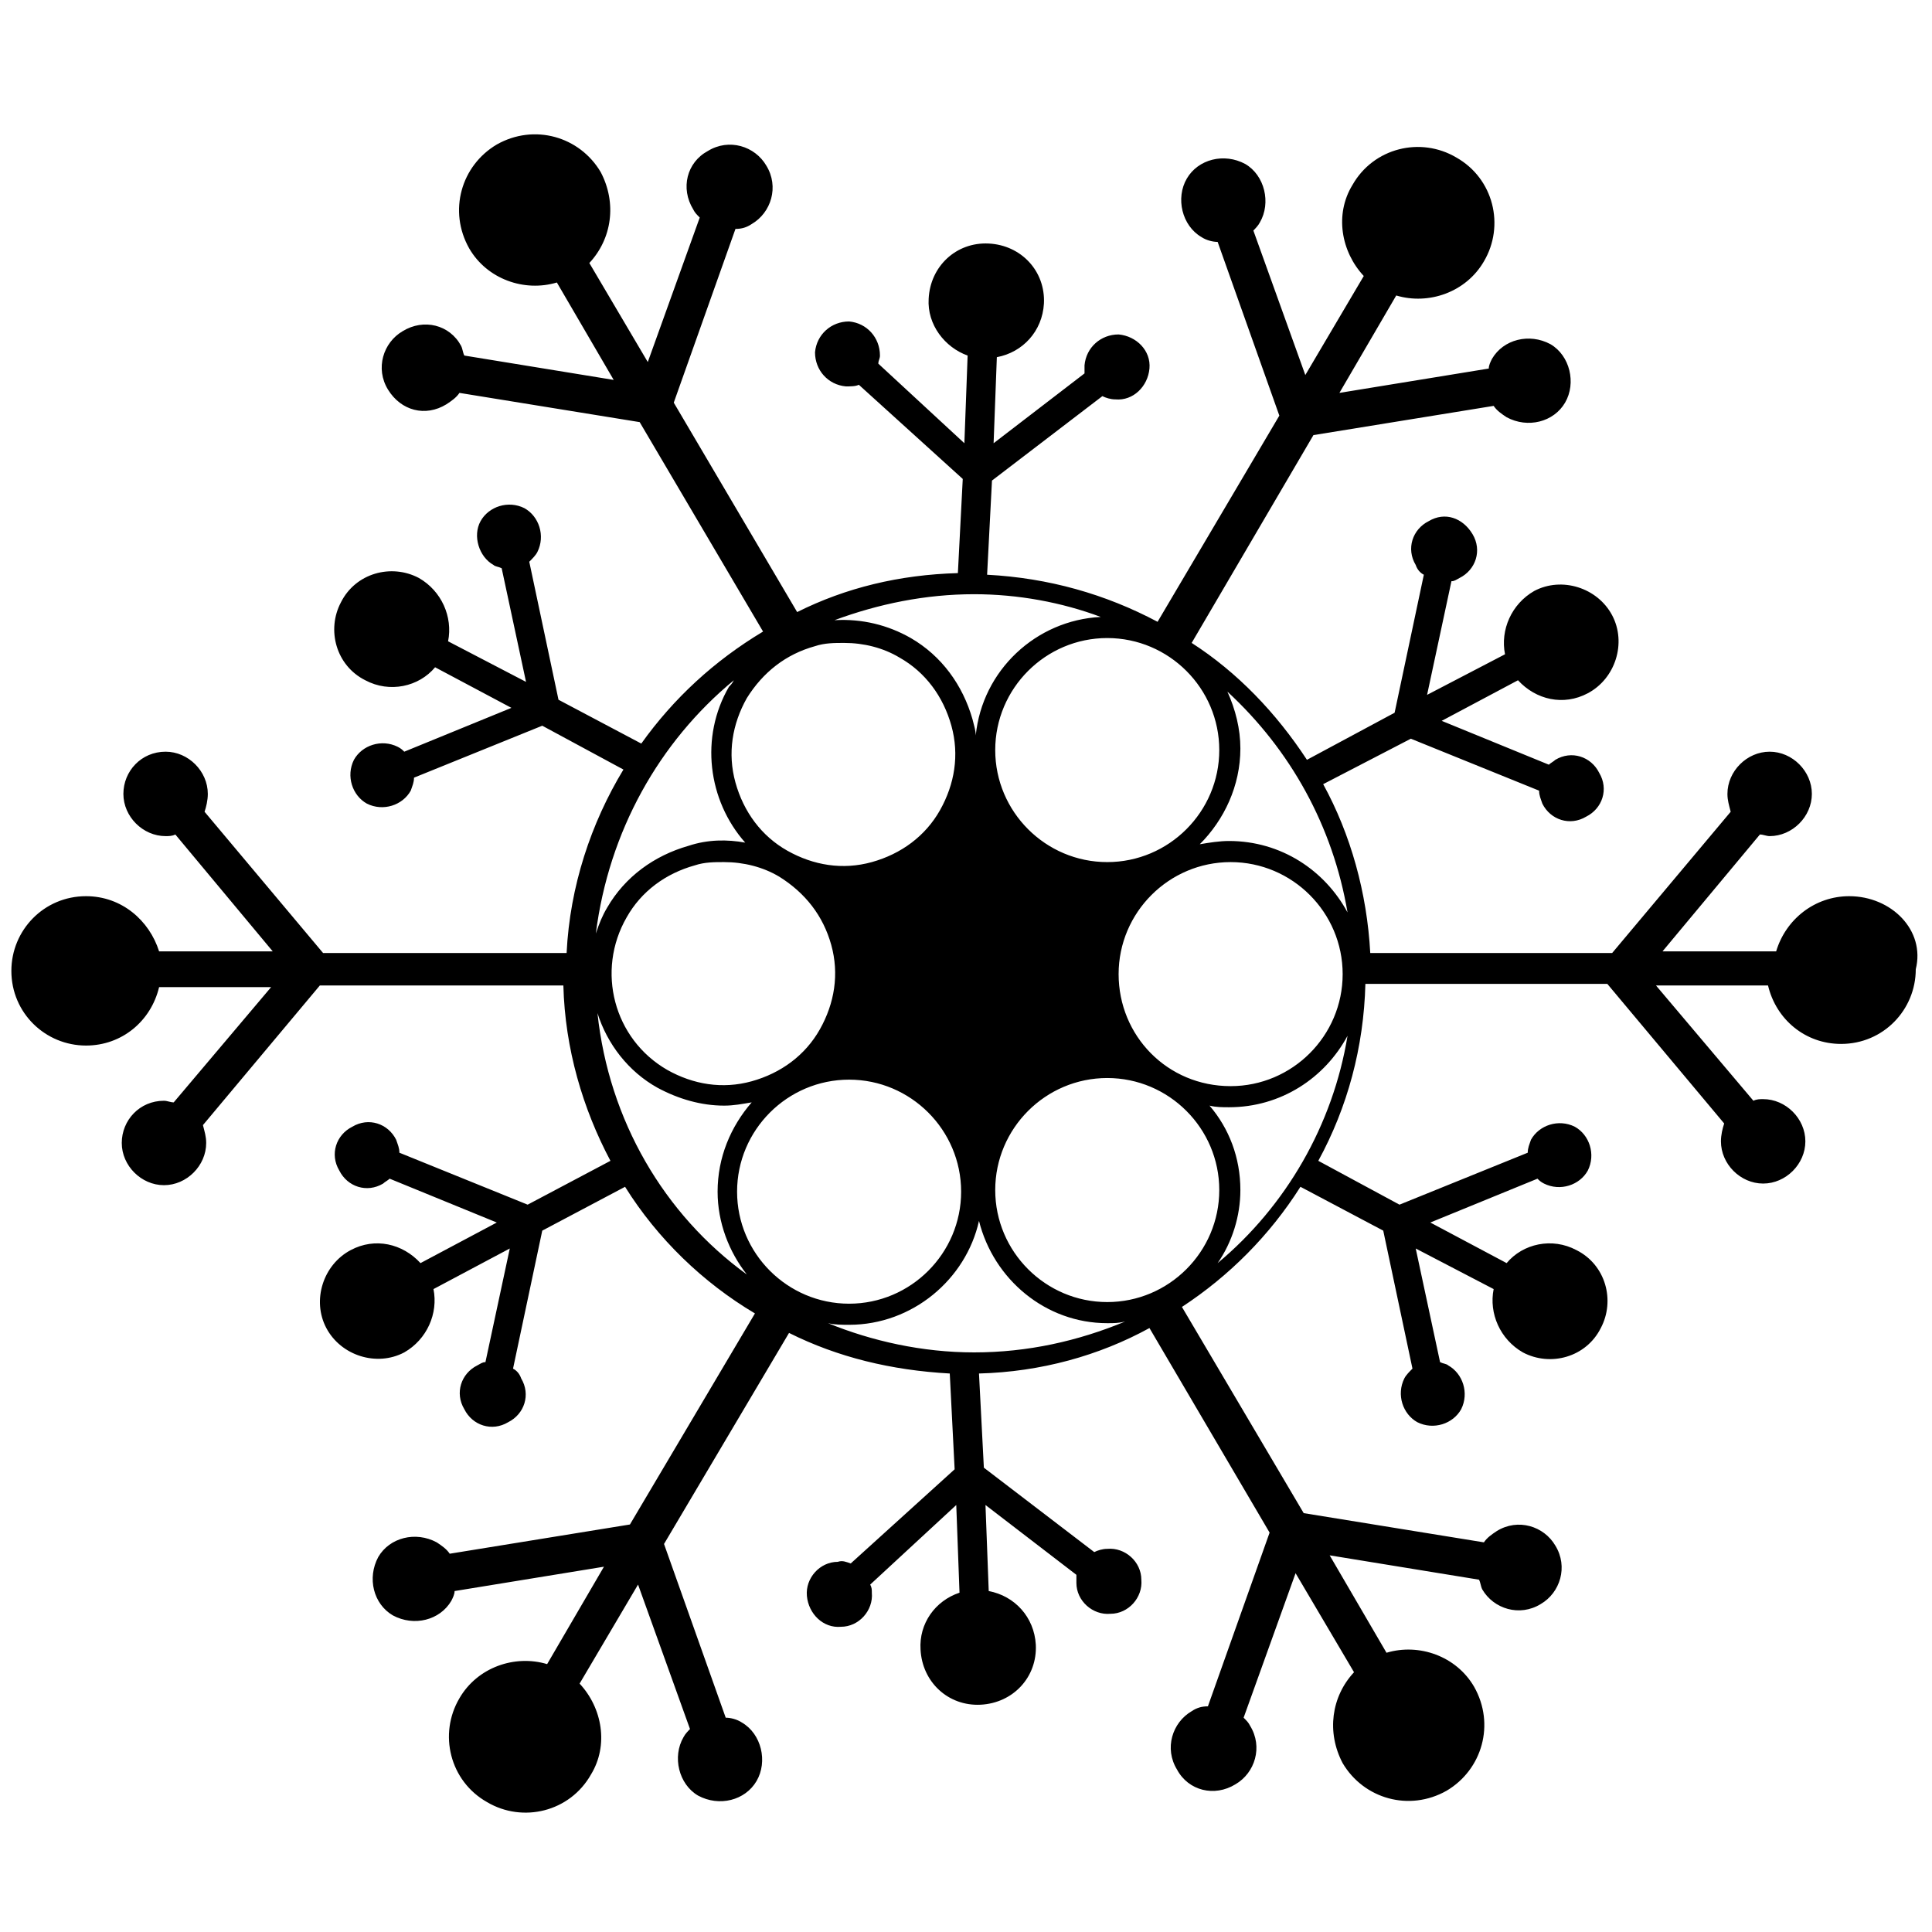 <?xml version="1.0" encoding="UTF-8"?>
<svg viewBox="0 0 119 119" version="1.1" xmlns="http://www.w3.org/2000/svg" xmlns:xlink="http://www.w3.org/1999/xlink">
    <path d="M113.9,55.2 C111.8,55.2 110,56.6 109.4,58.6 L102.4,58.6 L108.4,51.4 C108.6,51.4 108.8,51.5 109,51.5 C110.4,51.5 111.6,50.3 111.6,48.9 C111.6,47.5 110.4,46.3 109,46.3 C107.6,46.3 106.4,47.5 106.4,48.9 C106.4,49.3 106.5,49.6 106.6,50 L99.3,58.7 L84.4,58.7 C84.2,55 83.2,51.4 81.5,48.3 L86.9,45.5 L94.8,48.7 C94.8,49 94.9,49.2 95,49.5 C95.5,50.5 96.7,50.9 97.7,50.3 C98.7,49.8 99.1,48.6 98.5,47.6 C98,46.6 96.8,46.2 95.8,46.8 C95.7,46.9 95.5,47 95.4,47.1 L88.8,44.4 L93.5,41.9 C94.6,43.1 96.3,43.5 97.8,42.7 C99.5,41.8 100.2,39.6 99.3,37.9 C98.4,36.2 96.2,35.5 94.5,36.4 C93.1,37.2 92.4,38.8 92.7,40.3 L87.9,42.8 L89.4,35.8 C89.6,35.8 89.7,35.7 89.9,35.6 C90.9,35.1 91.3,33.9 90.7,32.9 C90.1,31.9 89,31.5 88,32.1 C87,32.6 86.6,33.8 87.2,34.8 C87.3,35.1 87.5,35.3 87.7,35.4 L85.9,43.9 L80.5,46.8 C78.6,43.9 76.2,41.4 73.4,39.6 L80.9,26.8 L92,25 C92.2,25.3 92.5,25.5 92.8,25.7 C94.1,26.4 95.7,26 96.4,24.8 C97.1,23.6 96.7,21.9 95.5,21.2 C94.2,20.5 92.6,20.9 91.9,22.1 C91.8,22.3 91.7,22.5 91.7,22.7 L82.5,24.2 L86,18.2 C88,18.8 90.3,18 91.4,16.1 C92.7,13.9 92,11 89.7,9.7 C87.5,8.4 84.6,9.1 83.3,11.4 C82.2,13.2 82.6,15.5 84,17 L80.4,23.1 L77.2,14.2 C77.3,14.1 77.5,13.9 77.6,13.7 C78.3,12.5 77.9,10.8 76.7,10.1 C75.4,9.4 73.8,9.8 73.1,11 C72.4,12.2 72.8,13.9 74,14.6 C74.3,14.8 74.7,14.9 75,14.9 L78.8,25.6 L71.3,38.3 C68.1,36.6 64.6,35.6 60.8,35.4 L61.1,29.6 L67.9,24.4 C68.1,24.5 68.4,24.6 68.7,24.6 C69.8,24.7 70.7,23.8 70.8,22.7 C70.9,21.6 70,20.7 68.9,20.6 C67.8,20.6 66.9,21.4 66.8,22.5 C66.8,22.7 66.8,22.8 66.8,23 L61.2,27.3 L61.4,22 C63,21.7 64.2,20.4 64.3,18.7 C64.4,16.7 62.9,15.1 60.9,15 C58.9,14.9 57.3,16.4 57.2,18.4 C57.1,20 58.2,21.4 59.6,21.9 L59.4,27.3 L54.1,22.4 C54.1,22.2 54.2,22.1 54.2,21.9 C54.2,20.8 53.4,19.9 52.3,19.8 C51.2,19.8 50.3,20.6 50.2,21.7 C50.2,22.8 51,23.7 52.1,23.8 C52.4,23.8 52.7,23.8 52.9,23.7 L59.3,29.5 L59,35.3 C55.4,35.4 52.1,36.2 49.1,37.7 L41.5,24.8 L45.3,14.1 C45.7,14.1 46,14 46.3,13.8 C47.5,13.1 48,11.5 47.2,10.2 C46.5,9 44.9,8.5 43.6,9.3 C42.3,10 41.9,11.6 42.7,12.9 C42.8,13.1 42.9,13.2 43.1,13.4 L39.9,22.3 L36.3,16.2 C37.7,14.7 38,12.5 37,10.6 C35.7,8.4 32.9,7.6 30.6,8.9 C28.4,10.2 27.6,13 28.9,15.3 C30,17.2 32.3,18 34.3,17.4 L37.8,23.4 L28.6,21.9 C28.5,21.7 28.5,21.5 28.4,21.3 C27.7,20 26.1,19.6 24.8,20.4 C23.6,21.1 23.1,22.7 23.9,24 C24.7,25.3 26.2,25.7 27.5,24.9 C27.8,24.7 28.1,24.5 28.3,24.2 L39.4,26 L47,38.9 C44,40.7 41.5,43 39.5,45.8 L34.4,43.1 L32.6,34.6 C32.8,34.4 33,34.2 33.1,34 C33.6,33 33.2,31.8 32.3,31.3 C31.3,30.8 30.1,31.2 29.6,32.1 C29.1,33 29.5,34.3 30.4,34.8 C30.5,34.9 30.7,34.9 30.9,35 L32.4,42 L27.6,39.5 C27.9,38 27.2,36.4 25.8,35.6 C24.1,34.7 21.9,35.3 21,37.1 C20.1,38.8 20.7,41 22.5,41.9 C24,42.7 25.8,42.3 26.8,41.1 L31.5,43.6 L24.9,46.3 C24.8,46.2 24.7,46.1 24.5,46 C23.5,45.5 22.3,45.9 21.8,46.8 C21.3,47.8 21.7,49 22.6,49.5 C23.6,50 24.8,49.6 25.3,48.7 C25.4,48.4 25.5,48.2 25.5,47.9 L33.4,44.7 L38.4,47.4 C36.4,50.7 35.1,54.6 34.9,58.7 L19.9,58.7 L12.6,50 C12.7,49.7 12.8,49.3 12.8,48.9 C12.8,47.5 11.6,46.3 10.2,46.3 C8.7,46.3 7.6,47.5 7.6,48.9 C7.6,50.3 8.8,51.5 10.2,51.5 C10.4,51.5 10.6,51.5 10.8,51.4 L16.8,58.6 L9.8,58.6 C9.2,56.7 7.5,55.2 5.3,55.2 C2.7,55.2 0.7,57.3 0.7,59.8 C0.7,62.4 2.8,64.4 5.3,64.4 C7.5,64.4 9.3,62.9 9.8,60.8 L16.7,60.8 L10.7,67.9 C10.5,67.9 10.3,67.8 10.1,67.8 C8.6,67.8 7.5,69 7.5,70.4 C7.5,71.8 8.7,73 10.1,73 C11.5,73 12.7,71.8 12.7,70.4 C12.7,70 12.6,69.7 12.5,69.3 L19.7,60.7 L34.7,60.7 C34.8,64.6 35.9,68.3 37.6,71.5 L32.5,74.2 L24.6,71 C24.6,70.7 24.5,70.5 24.4,70.2 C23.9,69.2 22.7,68.8 21.7,69.4 C20.7,69.9 20.3,71.1 20.9,72.1 C21.4,73.1 22.6,73.5 23.6,72.9 C23.7,72.8 23.9,72.7 24,72.6 L30.6,75.3 L25.9,77.8 C24.8,76.6 23.1,76.2 21.6,77 C19.9,77.9 19.2,80.1 20.1,81.8 C21,83.5 23.2,84.2 24.9,83.3 C26.3,82.5 27,80.9 26.7,79.4 L31.4,76.9 L29.9,83.9 C29.7,83.9 29.6,84 29.4,84.1 C28.4,84.6 28,85.8 28.6,86.8 C29.1,87.8 30.3,88.2 31.3,87.6 C32.3,87.1 32.7,85.9 32.1,84.9 C32,84.6 31.8,84.4 31.6,84.3 L33.4,75.8 L38.5,73.1 C40.5,76.3 43.3,79 46.5,80.9 L38.8,93.9 L27.7,95.7 C27.5,95.4 27.2,95.2 26.9,95 C25.6,94.3 24,94.7 23.3,95.9 C22.6,97.2 23,98.8 24.2,99.5 C25.5,100.2 27.1,99.8 27.8,98.6 C27.9,98.4 28,98.2 28,98 L37.2,96.5 L33.7,102.5 C31.7,101.9 29.4,102.7 28.3,104.6 C27,106.8 27.7,109.7 30,111 C32.2,112.3 35.1,111.6 36.4,109.3 C37.5,107.5 37.1,105.2 35.7,103.7 L39.3,97.6 L42.5,106.5 C42.4,106.6 42.2,106.8 42.1,107 C41.4,108.2 41.8,109.9 43,110.6 C44.3,111.3 45.9,110.9 46.6,109.7 C47.3,108.5 46.9,106.8 45.7,106.1 C45.4,105.9 45,105.8 44.7,105.8 L40.9,95.1 L48.6,82.1 C51.6,83.6 54.9,84.4 58.5,84.6 L58.8,90.5 L52.4,96.3 C52.1,96.2 51.9,96.1 51.6,96.2 C50.5,96.2 49.6,97.2 49.7,98.3 C49.8,99.4 50.7,100.3 51.8,100.2 C52.9,100.2 53.8,99.2 53.7,98.1 C53.7,97.9 53.7,97.8 53.6,97.6 L58.9,92.7 L59.1,98.1 C57.6,98.6 56.6,100 56.7,101.6 C56.8,103.6 58.4,105.1 60.4,105 C62.4,104.9 63.9,103.3 63.8,101.3 C63.7,99.6 62.5,98.3 60.9,98 L60.7,92.7 L66.3,97 C66.3,97.2 66.3,97.3 66.3,97.5 C66.3,98.6 67.3,99.5 68.4,99.4 C69.5,99.4 70.4,98.4 70.3,97.3 C70.3,96.2 69.3,95.3 68.2,95.4 C67.9,95.4 67.6,95.5 67.4,95.6 L60.6,90.4 L60.3,84.6 C64.1,84.5 67.7,83.5 70.8,81.8 L78.2,94.4 L74.4,105.1 C74,105.1 73.7,105.2 73.4,105.4 C72.2,106.1 71.7,107.7 72.5,109 C73.2,110.3 74.8,110.7 76.1,109.9 C77.3,109.2 77.8,107.6 77,106.3 C76.9,106.1 76.8,106 76.6,105.8 L79.8,96.9 L83.4,103 C82,104.5 81.7,106.7 82.7,108.6 C84,110.8 86.8,111.6 89.1,110.3 C91.3,109 92.1,106.2 90.8,103.9 C89.7,102 87.4,101.2 85.4,101.8 L81.9,95.8 L91.1,97.3 C91.2,97.5 91.2,97.7 91.3,97.9 C92,99.1 93.6,99.6 94.9,98.8 C96.1,98.1 96.6,96.5 95.8,95.2 C95.1,94 93.5,93.5 92.2,94.3 C91.9,94.5 91.6,94.7 91.4,95 L80.3,93.2 L72.8,80.5 C75.7,78.6 78.2,76.1 80.1,73.1 L85.2,75.8 L87,84.3 C86.8,84.5 86.6,84.7 86.5,84.9 C86,85.9 86.4,87.1 87.3,87.6 C88.3,88.1 89.5,87.7 90,86.8 C90.5,85.8 90.1,84.6 89.2,84.1 C89.1,84 88.9,84 88.7,83.9 L87.2,76.9 L92,79.4 C91.7,80.9 92.4,82.5 93.8,83.3 C95.5,84.2 97.7,83.6 98.6,81.8 C99.5,80.1 98.9,77.9 97.1,77 C95.6,76.2 93.8,76.6 92.8,77.8 L88.1,75.3 L94.7,72.6 C94.8,72.7 94.9,72.8 95.1,72.9 C96.1,73.4 97.3,73 97.8,72.1 C98.3,71.1 97.9,69.9 97,69.4 C96,68.9 94.8,69.3 94.3,70.2 C94.2,70.5 94.1,70.7 94.1,71 L86.2,74.2 L81.2,71.5 C83,68.2 84,64.5 84.1,60.6 L99,60.6 L106.2,69.2 C106.1,69.5 106,69.9 106,70.3 C106,71.7 107.2,72.9 108.6,72.9 C110,72.9 111.2,71.7 111.2,70.3 C111.2,68.9 110,67.7 108.6,67.7 C108.4,67.7 108.2,67.7 108,67.8 L102,60.7 L108.9,60.7 C109.4,62.8 111.2,64.3 113.4,64.3 C116,64.3 118,62.2 118,59.7 C118.6,57.3 116.5,55.2 113.9,55.2 Z M83,56.2 C81.6,53.6 78.9,51.8 75.7,51.8 C75.1,51.8 74.5,51.9 73.9,52 C75.4,50.5 76.4,48.4 76.4,46.1 C76.4,44.9 76.1,43.7 75.6,42.6 C79.5,46.2 82.1,50.9 83,56.2 Z M51.2,58.2 C51.7,60 51.4,61.8 50.5,63.4 C49.6,65 48.1,66.1 46.3,66.6 C44.5,67.1 42.7,66.8 41.1,65.9 C37.8,64 36.7,59.8 38.6,56.5 C39.5,54.9 41,53.8 42.8,53.3 C43.4,53.1 44,53.1 44.6,53.1 C45.8,53.1 47,53.4 48,54 C49.6,55 50.7,56.4 51.2,58.2 Z M68.9,60 C68.9,56.2 72,53.1 75.8,53.1 C79.6,53.1 82.7,56.2 82.7,60 C82.7,63.8 79.6,66.9 75.8,66.9 C71.9,66.9 68.9,63.8 68.9,60 Z M75.1,46.2 C75.1,50 72,53.1 68.2,53.1 C64.4,53.1 61.3,50 61.3,46.2 C61.3,42.4 64.4,39.3 68.2,39.3 C72,39.3 75.1,42.4 75.1,46.2 Z M60,36.6 C62.7,36.6 65.4,37.1 67.8,38 C63.8,38.2 60.5,41.3 60.1,45.3 C60.1,45 60,44.7 59.9,44.3 C59.3,42.2 58,40.4 56.1,39.3 C54.7,38.5 53.1,38.1 51.4,38.2 C54.1,37.2 57,36.6 60,36.6 Z M50.2,39.8 C50.8,39.6 51.4,39.6 52,39.6 C53.2,39.6 54.4,39.9 55.4,40.5 C57,41.4 58.1,42.9 58.6,44.7 C59.1,46.5 58.8,48.3 57.9,49.9 C57,51.5 55.5,52.6 53.7,53.1 C51.9,53.6 50.1,53.3 48.5,52.4 C46.9,51.5 45.8,50 45.3,48.2 C44.8,46.4 45.1,44.6 46,43 C47,41.4 48.4,40.3 50.2,39.8 Z M45.2,41.9 C45.1,42.1 45,42.2 44.9,42.3 C43.1,45.4 43.6,49.3 45.9,51.9 C44.8,51.7 43.6,51.7 42.4,52.1 C40.3,52.7 38.5,54 37.4,55.9 C37.1,56.4 36.9,56.9 36.7,57.5 C37.5,51.2 40.6,45.7 45.2,41.9 Z M36.8,62.4 C37.4,64.3 38.7,66 40.5,67 C41.8,67.7 43.2,68.1 44.6,68.1 C45.2,68.1 45.7,68 46.3,67.9 C45,69.4 44.2,71.3 44.2,73.4 C44.2,75.3 44.9,77.1 46,78.5 C40.9,74.8 37.5,69 36.8,62.4 Z M45.4,73.4 C45.4,69.6 48.5,66.5 52.3,66.5 C56.1,66.5 59.2,69.6 59.2,73.4 C59.2,77.2 56.1,80.3 52.3,80.3 C48.5,80.3 45.4,77.2 45.4,73.4 Z M60,83.3 C56.8,83.3 53.7,82.6 51,81.5 C51.4,81.6 51.9,81.6 52.3,81.6 C56.2,81.6 59.5,78.8 60.3,75.2 C61.2,78.8 64.4,81.5 68.2,81.5 C68.6,81.5 68.9,81.5 69.3,81.4 C66.4,82.6 63.3,83.3 60,83.3 Z M68.2,80.2 C64.4,80.2 61.3,77.1 61.3,73.3 C61.3,69.5 64.4,66.4 68.2,66.4 C72,66.4 75.1,69.5 75.1,73.3 C75.1,77.1 72,80.2 68.2,80.2 Z M75,77.8 C75.9,76.5 76.4,74.9 76.4,73.3 C76.4,71.3 75.7,69.5 74.5,68.1 C74.9,68.2 75.3,68.2 75.7,68.2 C78.9,68.2 81.6,66.4 83,63.8 C82.1,69.3 79.2,74.3 75,77.8 Z"></path>
</svg>